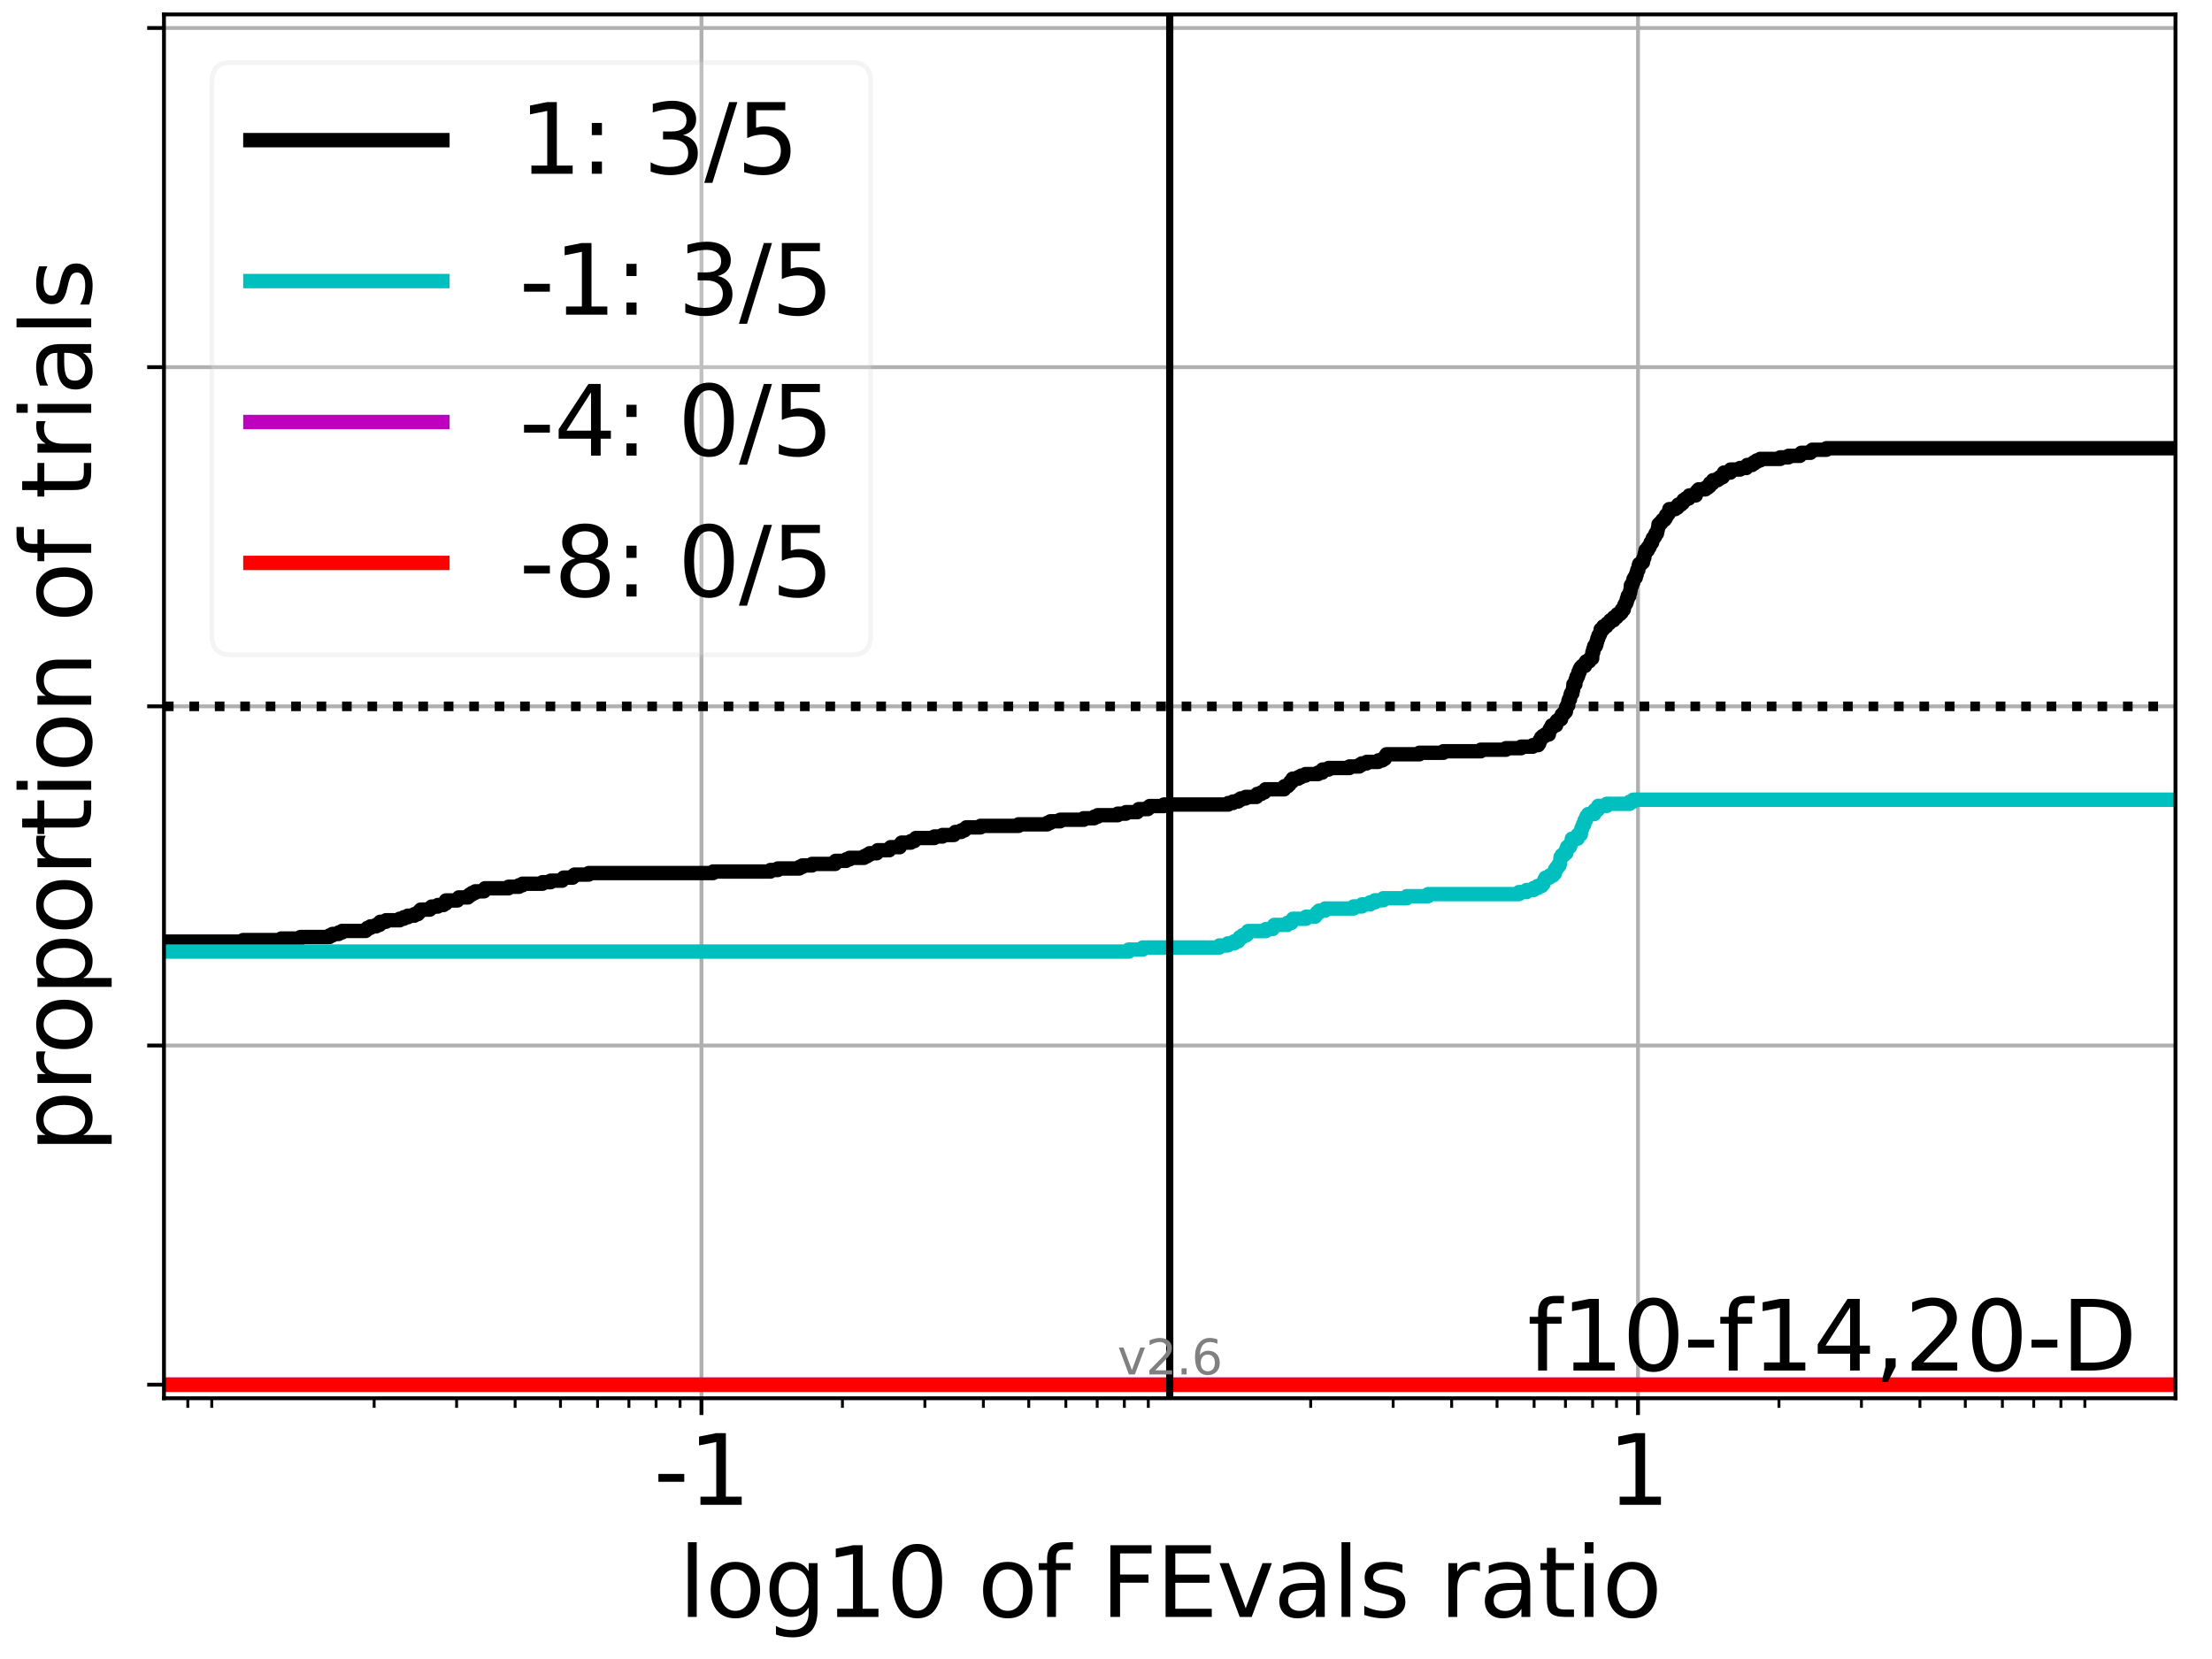 <?xml version="1.0" encoding="utf-8" standalone="no"?>
<!DOCTYPE svg PUBLIC "-//W3C//DTD SVG 1.1//EN"
  "http://www.w3.org/Graphics/SVG/1.1/DTD/svg11.dtd">
<svg height="345.6pt" version="1.1" viewBox="0 0 460.8 345.6" width="460.8pt" xmlns="http://www.w3.org/2000/svg" xmlns:xlink="http://www.w3.org/1999/xlink">
 <defs>
  <style type="text/css">*{stroke-linecap:butt;stroke-linejoin:round;}</style>
 </defs>
 <g id="figure_1">
  <g id="patch_1">
   <path d="M 0 345.6 
L 460.8 345.6 
L 460.8 0 
L 0 0 
z
" style="fill:#ffffff;"/>
  </g>
  <g id="axes_1">
   <g id="patch_2">
    <path d="M 34.16 291.28 
L 453.192 291.28 
L 453.192 3 
L 34.16 3 
z
" style="fill:#ffffff;"/>
   </g>
   <g id="matplotlib.axis_1">
    <g id="xtick_1">
     <g id="line2d_1">
      <path clip-path="url(#p1d2f85f15c)" d="M 146.126 291.28 
L 146.126 3 
" style="fill:none;stroke:#b0b0b0;stroke-linecap:square;stroke-width:0.8;"/>
     </g>
     <g id="line2d_2">
      <defs>
       <path d="M 0 0 
L 0 3.5 
" id="m993fd29556" style="stroke:#000000;stroke-width:0.8;"/>
      </defs>
      <g>
       <use style="stroke:#000000;stroke-width:0.8;" x="146.126" xlink:href="#m993fd29556" y="291.28"/>
      </g>
     </g>
     <g id="text_1">
      <!-- -1 -->
      <g transform="translate(136.156 313.477)scale(0.2 -0.2)">
       <defs>
        <path d="M 313 2009 
L 1997 2009 
L 1997 1497 
L 313 1497 
L 313 2009 
z
" id="DejaVuSans-2d" transform="scale(0.016)"/>
        <path d="M 794 531 
L 1825 531 
L 1825 4091 
L 703 3866 
L 703 4441 
L 1819 4666 
L 2450 4666 
L 2450 531 
L 3481 531 
L 3481 0 
L 794 0 
L 794 531 
z
" id="DejaVuSans-31" transform="scale(0.016)"/>
       </defs>
       <use xlink:href="#DejaVuSans-2d"/>
       <use x="36.084" xlink:href="#DejaVuSans-31"/>
      </g>
     </g>
    </g>
    <g id="xtick_2">
     <g id="line2d_3">
      <path clip-path="url(#p1d2f85f15c)" d="M 341.226 291.28 
L 341.226 3 
" style="fill:none;stroke:#b0b0b0;stroke-linecap:square;stroke-width:0.8;"/>
     </g>
     <g id="line2d_4">
      <g>
       <use style="stroke:#000000;stroke-width:0.8;" x="341.226" xlink:href="#m993fd29556" y="291.28"/>
      </g>
     </g>
     <g id="text_2">
      <!-- 1 -->
      <g transform="translate(334.863 313.477)scale(0.2 -0.2)">
       <use xlink:href="#DejaVuSans-31"/>
      </g>
     </g>
    </g>
    <g id="xtick_3">
     <g id="line2d_5">
      <defs>
       <path d="M 0 0 
L 0 2 
" id="mfa24ae7211" style="stroke:#000000;stroke-width:0.6;"/>
      </defs>
      <g>
       <use style="stroke:#000000;stroke-width:0.6;" x="39.123" xlink:href="#mfa24ae7211" y="291.28"/>
      </g>
     </g>
    </g>
    <g id="xtick_4">
     <g id="line2d_6">
      <g>
       <use style="stroke:#000000;stroke-width:0.6;" x="44.113" xlink:href="#mfa24ae7211" y="291.28"/>
      </g>
     </g>
    </g>
    <g id="xtick_5">
     <g id="line2d_7">
      <g>
       <use style="stroke:#000000;stroke-width:0.6;" x="77.942" xlink:href="#mfa24ae7211" y="291.28"/>
      </g>
     </g>
    </g>
    <g id="xtick_6">
     <g id="line2d_8">
      <g>
       <use style="stroke:#000000;stroke-width:0.6;" x="95.119" xlink:href="#mfa24ae7211" y="291.28"/>
      </g>
     </g>
    </g>
    <g id="xtick_7">
     <g id="line2d_9">
      <g>
       <use style="stroke:#000000;stroke-width:0.6;" x="107.307" xlink:href="#mfa24ae7211" y="291.28"/>
      </g>
     </g>
    </g>
    <g id="xtick_8">
     <g id="line2d_10">
      <g>
       <use style="stroke:#000000;stroke-width:0.6;" x="116.761" xlink:href="#mfa24ae7211" y="291.28"/>
      </g>
     </g>
    </g>
    <g id="xtick_9">
     <g id="line2d_11">
      <g>
       <use style="stroke:#000000;stroke-width:0.6;" x="124.485" xlink:href="#mfa24ae7211" y="291.28"/>
      </g>
     </g>
    </g>
    <g id="xtick_10">
     <g id="line2d_12">
      <g>
       <use style="stroke:#000000;stroke-width:0.6;" x="131.015" xlink:href="#mfa24ae7211" y="291.28"/>
      </g>
     </g>
    </g>
    <g id="xtick_11">
     <g id="line2d_13">
      <g>
       <use style="stroke:#000000;stroke-width:0.6;" x="136.673" xlink:href="#mfa24ae7211" y="291.28"/>
      </g>
     </g>
    </g>
    <g id="xtick_12">
     <g id="line2d_14">
      <g>
       <use style="stroke:#000000;stroke-width:0.6;" x="141.663" xlink:href="#mfa24ae7211" y="291.28"/>
      </g>
     </g>
    </g>
    <g id="xtick_13">
     <g id="line2d_15">
      <g>
       <use style="stroke:#000000;stroke-width:0.6;" x="175.492" xlink:href="#mfa24ae7211" y="291.28"/>
      </g>
     </g>
    </g>
    <g id="xtick_14">
     <g id="line2d_16">
      <g>
       <use style="stroke:#000000;stroke-width:0.6;" x="192.669" xlink:href="#mfa24ae7211" y="291.28"/>
      </g>
     </g>
    </g>
    <g id="xtick_15">
     <g id="line2d_17">
      <g>
       <use style="stroke:#000000;stroke-width:0.6;" x="204.857" xlink:href="#mfa24ae7211" y="291.28"/>
      </g>
     </g>
    </g>
    <g id="xtick_16">
     <g id="line2d_18">
      <g>
       <use style="stroke:#000000;stroke-width:0.6;" x="214.311" xlink:href="#mfa24ae7211" y="291.28"/>
      </g>
     </g>
    </g>
    <g id="xtick_17">
     <g id="line2d_19">
      <g>
       <use style="stroke:#000000;stroke-width:0.6;" x="222.035" xlink:href="#mfa24ae7211" y="291.28"/>
      </g>
     </g>
    </g>
    <g id="xtick_18">
     <g id="line2d_20">
      <g>
       <use style="stroke:#000000;stroke-width:0.6;" x="228.565" xlink:href="#mfa24ae7211" y="291.28"/>
      </g>
     </g>
    </g>
    <g id="xtick_19">
     <g id="line2d_21">
      <g>
       <use style="stroke:#000000;stroke-width:0.6;" x="234.222" xlink:href="#mfa24ae7211" y="291.28"/>
      </g>
     </g>
    </g>
    <g id="xtick_20">
     <g id="line2d_22">
      <g>
       <use style="stroke:#000000;stroke-width:0.6;" x="239.212" xlink:href="#mfa24ae7211" y="291.28"/>
      </g>
     </g>
    </g>
    <g id="xtick_21">
     <g id="line2d_23">
      <g>
       <use style="stroke:#000000;stroke-width:0.6;" x="273.041" xlink:href="#mfa24ae7211" y="291.28"/>
      </g>
     </g>
    </g>
    <g id="xtick_22">
     <g id="line2d_24">
      <g>
       <use style="stroke:#000000;stroke-width:0.6;" x="290.219" xlink:href="#mfa24ae7211" y="291.28"/>
      </g>
     </g>
    </g>
    <g id="xtick_23">
     <g id="line2d_25">
      <g>
       <use style="stroke:#000000;stroke-width:0.6;" x="302.407" xlink:href="#mfa24ae7211" y="291.28"/>
      </g>
     </g>
    </g>
    <g id="xtick_24">
     <g id="line2d_26">
      <g>
       <use style="stroke:#000000;stroke-width:0.6;" x="311.86" xlink:href="#mfa24ae7211" y="291.28"/>
      </g>
     </g>
    </g>
    <g id="xtick_25">
     <g id="line2d_27">
      <g>
       <use style="stroke:#000000;stroke-width:0.6;" x="319.585" xlink:href="#mfa24ae7211" y="291.28"/>
      </g>
     </g>
    </g>
    <g id="xtick_26">
     <g id="line2d_28">
      <g>
       <use style="stroke:#000000;stroke-width:0.6;" x="326.115" xlink:href="#mfa24ae7211" y="291.28"/>
      </g>
     </g>
    </g>
    <g id="xtick_27">
     <g id="line2d_29">
      <g>
       <use style="stroke:#000000;stroke-width:0.6;" x="331.772" xlink:href="#mfa24ae7211" y="291.28"/>
      </g>
     </g>
    </g>
    <g id="xtick_28">
     <g id="line2d_30">
      <g>
       <use style="stroke:#000000;stroke-width:0.6;" x="336.762" xlink:href="#mfa24ae7211" y="291.28"/>
      </g>
     </g>
    </g>
    <g id="xtick_29">
     <g id="line2d_31">
      <g>
       <use style="stroke:#000000;stroke-width:0.6;" x="370.591" xlink:href="#mfa24ae7211" y="291.28"/>
      </g>
     </g>
    </g>
    <g id="xtick_30">
     <g id="line2d_32">
      <g>
       <use style="stroke:#000000;stroke-width:0.6;" x="387.769" xlink:href="#mfa24ae7211" y="291.28"/>
      </g>
     </g>
    </g>
    <g id="xtick_31">
     <g id="line2d_33">
      <g>
       <use style="stroke:#000000;stroke-width:0.6;" x="399.957" xlink:href="#mfa24ae7211" y="291.28"/>
      </g>
     </g>
    </g>
    <g id="xtick_32">
     <g id="line2d_34">
      <g>
       <use style="stroke:#000000;stroke-width:0.6;" x="409.41" xlink:href="#mfa24ae7211" y="291.28"/>
      </g>
     </g>
    </g>
    <g id="xtick_33">
     <g id="line2d_35">
      <g>
       <use style="stroke:#000000;stroke-width:0.6;" x="417.134" xlink:href="#mfa24ae7211" y="291.28"/>
      </g>
     </g>
    </g>
    <g id="xtick_34">
     <g id="line2d_36">
      <g>
       <use style="stroke:#000000;stroke-width:0.6;" x="423.665" xlink:href="#mfa24ae7211" y="291.28"/>
      </g>
     </g>
    </g>
    <g id="xtick_35">
     <g id="line2d_37">
      <g>
       <use style="stroke:#000000;stroke-width:0.6;" x="429.322" xlink:href="#mfa24ae7211" y="291.28"/>
      </g>
     </g>
    </g>
    <g id="xtick_36">
     <g id="line2d_38">
      <g>
       <use style="stroke:#000000;stroke-width:0.6;" x="434.312" xlink:href="#mfa24ae7211" y="291.28"/>
      </g>
     </g>
    </g>
    <g id="text_3">
     <!-- log10 of FEvals ratio -->
     <g transform="translate(141.371 336.833)scale(0.2 -0.2)">
      <defs>
       <path d="M 603 4863 
L 1178 4863 
L 1178 0 
L 603 0 
L 603 4863 
z
" id="DejaVuSans-6c" transform="scale(0.016)"/>
       <path d="M 1959 3097 
Q 1497 3097 1228 2736 
Q 959 2375 959 1747 
Q 959 1119 1226 758 
Q 1494 397 1959 397 
Q 2419 397 2687 759 
Q 2956 1122 2956 1747 
Q 2956 2369 2687 2733 
Q 2419 3097 1959 3097 
z
M 1959 3584 
Q 2709 3584 3137 3096 
Q 3566 2609 3566 1747 
Q 3566 888 3137 398 
Q 2709 -91 1959 -91 
Q 1206 -91 779 398 
Q 353 888 353 1747 
Q 353 2609 779 3096 
Q 1206 3584 1959 3584 
z
" id="DejaVuSans-6f" transform="scale(0.016)"/>
       <path d="M 2906 1791 
Q 2906 2416 2648 2759 
Q 2391 3103 1925 3103 
Q 1463 3103 1205 2759 
Q 947 2416 947 1791 
Q 947 1169 1205 825 
Q 1463 481 1925 481 
Q 2391 481 2648 825 
Q 2906 1169 2906 1791 
z
M 3481 434 
Q 3481 -459 3084 -895 
Q 2688 -1331 1869 -1331 
Q 1566 -1331 1297 -1286 
Q 1028 -1241 775 -1147 
L 775 -588 
Q 1028 -725 1275 -790 
Q 1522 -856 1778 -856 
Q 2344 -856 2625 -561 
Q 2906 -266 2906 331 
L 2906 616 
Q 2728 306 2450 153 
Q 2172 0 1784 0 
Q 1141 0 747 490 
Q 353 981 353 1791 
Q 353 2603 747 3093 
Q 1141 3584 1784 3584 
Q 2172 3584 2450 3431 
Q 2728 3278 2906 2969 
L 2906 3500 
L 3481 3500 
L 3481 434 
z
" id="DejaVuSans-67" transform="scale(0.016)"/>
       <path d="M 2034 4250 
Q 1547 4250 1301 3770 
Q 1056 3291 1056 2328 
Q 1056 1369 1301 889 
Q 1547 409 2034 409 
Q 2525 409 2770 889 
Q 3016 1369 3016 2328 
Q 3016 3291 2770 3770 
Q 2525 4250 2034 4250 
z
M 2034 4750 
Q 2819 4750 3233 4129 
Q 3647 3509 3647 2328 
Q 3647 1150 3233 529 
Q 2819 -91 2034 -91 
Q 1250 -91 836 529 
Q 422 1150 422 2328 
Q 422 3509 836 4129 
Q 1250 4750 2034 4750 
z
" id="DejaVuSans-30" transform="scale(0.016)"/>
       <path id="DejaVuSans-20" transform="scale(0.016)"/>
       <path d="M 2375 4863 
L 2375 4384 
L 1825 4384 
Q 1516 4384 1395 4259 
Q 1275 4134 1275 3809 
L 1275 3500 
L 2222 3500 
L 2222 3053 
L 1275 3053 
L 1275 0 
L 697 0 
L 697 3053 
L 147 3053 
L 147 3500 
L 697 3500 
L 697 3744 
Q 697 4328 969 4595 
Q 1241 4863 1831 4863 
L 2375 4863 
z
" id="DejaVuSans-66" transform="scale(0.016)"/>
       <path d="M 628 4666 
L 3309 4666 
L 3309 4134 
L 1259 4134 
L 1259 2759 
L 3109 2759 
L 3109 2228 
L 1259 2228 
L 1259 0 
L 628 0 
L 628 4666 
z
" id="DejaVuSans-46" transform="scale(0.016)"/>
       <path d="M 628 4666 
L 3578 4666 
L 3578 4134 
L 1259 4134 
L 1259 2753 
L 3481 2753 
L 3481 2222 
L 1259 2222 
L 1259 531 
L 3634 531 
L 3634 0 
L 628 0 
L 628 4666 
z
" id="DejaVuSans-45" transform="scale(0.016)"/>
       <path d="M 191 3500 
L 800 3500 
L 1894 563 
L 2988 3500 
L 3597 3500 
L 2284 0 
L 1503 0 
L 191 3500 
z
" id="DejaVuSans-76" transform="scale(0.016)"/>
       <path d="M 2194 1759 
Q 1497 1759 1228 1600 
Q 959 1441 959 1056 
Q 959 750 1161 570 
Q 1363 391 1709 391 
Q 2188 391 2477 730 
Q 2766 1069 2766 1631 
L 2766 1759 
L 2194 1759 
z
M 3341 1997 
L 3341 0 
L 2766 0 
L 2766 531 
Q 2569 213 2275 61 
Q 1981 -91 1556 -91 
Q 1019 -91 701 211 
Q 384 513 384 1019 
Q 384 1609 779 1909 
Q 1175 2209 1959 2209 
L 2766 2209 
L 2766 2266 
Q 2766 2663 2505 2880 
Q 2244 3097 1772 3097 
Q 1472 3097 1187 3025 
Q 903 2953 641 2809 
L 641 3341 
Q 956 3463 1253 3523 
Q 1550 3584 1831 3584 
Q 2591 3584 2966 3190 
Q 3341 2797 3341 1997 
z
" id="DejaVuSans-61" transform="scale(0.016)"/>
       <path d="M 2834 3397 
L 2834 2853 
Q 2591 2978 2328 3040 
Q 2066 3103 1784 3103 
Q 1356 3103 1142 2972 
Q 928 2841 928 2578 
Q 928 2378 1081 2264 
Q 1234 2150 1697 2047 
L 1894 2003 
Q 2506 1872 2764 1633 
Q 3022 1394 3022 966 
Q 3022 478 2636 193 
Q 2250 -91 1575 -91 
Q 1294 -91 989 -36 
Q 684 19 347 128 
L 347 722 
Q 666 556 975 473 
Q 1284 391 1588 391 
Q 1994 391 2212 530 
Q 2431 669 2431 922 
Q 2431 1156 2273 1281 
Q 2116 1406 1581 1522 
L 1381 1569 
Q 847 1681 609 1914 
Q 372 2147 372 2553 
Q 372 3047 722 3315 
Q 1072 3584 1716 3584 
Q 2034 3584 2315 3537 
Q 2597 3491 2834 3397 
z
" id="DejaVuSans-73" transform="scale(0.016)"/>
       <path d="M 2631 2963 
Q 2534 3019 2420 3045 
Q 2306 3072 2169 3072 
Q 1681 3072 1420 2755 
Q 1159 2438 1159 1844 
L 1159 0 
L 581 0 
L 581 3500 
L 1159 3500 
L 1159 2956 
Q 1341 3275 1631 3429 
Q 1922 3584 2338 3584 
Q 2397 3584 2469 3576 
Q 2541 3569 2628 3553 
L 2631 2963 
z
" id="DejaVuSans-72" transform="scale(0.016)"/>
       <path d="M 1172 4494 
L 1172 3500 
L 2356 3500 
L 2356 3053 
L 1172 3053 
L 1172 1153 
Q 1172 725 1289 603 
Q 1406 481 1766 481 
L 2356 481 
L 2356 0 
L 1766 0 
Q 1100 0 847 248 
Q 594 497 594 1153 
L 594 3053 
L 172 3053 
L 172 3500 
L 594 3500 
L 594 4494 
L 1172 4494 
z
" id="DejaVuSans-74" transform="scale(0.016)"/>
       <path d="M 603 3500 
L 1178 3500 
L 1178 0 
L 603 0 
L 603 3500 
z
M 603 4863 
L 1178 4863 
L 1178 4134 
L 603 4134 
L 603 4863 
z
" id="DejaVuSans-69" transform="scale(0.016)"/>
      </defs>
      <use xlink:href="#DejaVuSans-6c"/>
      <use x="27.783" xlink:href="#DejaVuSans-6f"/>
      <use x="88.965" xlink:href="#DejaVuSans-67"/>
      <use x="152.441" xlink:href="#DejaVuSans-31"/>
      <use x="216.064" xlink:href="#DejaVuSans-30"/>
      <use x="279.688" xlink:href="#DejaVuSans-20"/>
      <use x="311.475" xlink:href="#DejaVuSans-6f"/>
      <use x="372.656" xlink:href="#DejaVuSans-66"/>
      <use x="407.861" xlink:href="#DejaVuSans-20"/>
      <use x="439.648" xlink:href="#DejaVuSans-46"/>
      <use x="497.168" xlink:href="#DejaVuSans-45"/>
      <use x="560.352" xlink:href="#DejaVuSans-76"/>
      <use x="619.531" xlink:href="#DejaVuSans-61"/>
      <use x="680.811" xlink:href="#DejaVuSans-6c"/>
      <use x="708.594" xlink:href="#DejaVuSans-73"/>
      <use x="760.693" xlink:href="#DejaVuSans-20"/>
      <use x="792.48" xlink:href="#DejaVuSans-72"/>
      <use x="833.594" xlink:href="#DejaVuSans-61"/>
      <use x="894.873" xlink:href="#DejaVuSans-74"/>
      <use x="934.082" xlink:href="#DejaVuSans-69"/>
      <use x="961.865" xlink:href="#DejaVuSans-6f"/>
     </g>
    </g>
   </g>
   <g id="matplotlib.axis_2">
    <g id="ytick_1">
     <g id="line2d_39">
      <path clip-path="url(#p1d2f85f15c)" d="M 34.16 288.454 
L 453.192 288.454 
" style="fill:none;stroke:#b0b0b0;stroke-linecap:square;stroke-width:0.8;"/>
     </g>
     <g id="line2d_40">
      <defs>
       <path d="M 0 0 
L -3.5 0 
" id="mdfaccacb95" style="stroke:#000000;stroke-width:0.8;"/>
      </defs>
      <g>
       <use style="stroke:#000000;stroke-width:0.8;" x="34.16" xlink:href="#mdfaccacb95" y="288.454"/>
      </g>
     </g>
    </g>
    <g id="ytick_2">
     <g id="line2d_41">
      <path clip-path="url(#p1d2f85f15c)" d="M 34.16 217.797 
L 453.192 217.797 
" style="fill:none;stroke:#b0b0b0;stroke-linecap:square;stroke-width:0.8;"/>
     </g>
     <g id="line2d_42">
      <g>
       <use style="stroke:#000000;stroke-width:0.8;" x="34.16" xlink:href="#mdfaccacb95" y="217.797"/>
      </g>
     </g>
    </g>
    <g id="ytick_3">
     <g id="line2d_43">
      <path clip-path="url(#p1d2f85f15c)" d="M 34.16 147.14 
L 453.192 147.14 
" style="fill:none;stroke:#b0b0b0;stroke-linecap:square;stroke-width:0.8;"/>
     </g>
     <g id="line2d_44">
      <g>
       <use style="stroke:#000000;stroke-width:0.8;" x="34.16" xlink:href="#mdfaccacb95" y="147.14"/>
      </g>
     </g>
    </g>
    <g id="ytick_4">
     <g id="line2d_45">
      <path clip-path="url(#p1d2f85f15c)" d="M 34.16 76.483 
L 453.192 76.483 
" style="fill:none;stroke:#b0b0b0;stroke-linecap:square;stroke-width:0.8;"/>
     </g>
     <g id="line2d_46">
      <g>
       <use style="stroke:#000000;stroke-width:0.8;" x="34.16" xlink:href="#mdfaccacb95" y="76.483"/>
      </g>
     </g>
    </g>
    <g id="ytick_5">
     <g id="line2d_47">
      <path clip-path="url(#p1d2f85f15c)" d="M 34.16 5.826 
L 453.192 5.826 
" style="fill:none;stroke:#b0b0b0;stroke-linecap:square;stroke-width:0.8;"/>
     </g>
     <g id="line2d_48">
      <g>
       <use style="stroke:#000000;stroke-width:0.8;" x="34.16" xlink:href="#mdfaccacb95" y="5.826"/>
      </g>
     </g>
    </g>
    <g id="text_4">
     <!-- proportion of trials -->
     <g transform="translate(19.001 240.146)rotate(-90)scale(0.2 -0.2)">
      <defs>
       <path d="M 1159 525 
L 1159 -1331 
L 581 -1331 
L 581 3500 
L 1159 3500 
L 1159 2969 
Q 1341 3281 1617 3432 
Q 1894 3584 2278 3584 
Q 2916 3584 3314 3078 
Q 3713 2572 3713 1747 
Q 3713 922 3314 415 
Q 2916 -91 2278 -91 
Q 1894 -91 1617 61 
Q 1341 213 1159 525 
z
M 3116 1747 
Q 3116 2381 2855 2742 
Q 2594 3103 2138 3103 
Q 1681 3103 1420 2742 
Q 1159 2381 1159 1747 
Q 1159 1113 1420 752 
Q 1681 391 2138 391 
Q 2594 391 2855 752 
Q 3116 1113 3116 1747 
z
" id="DejaVuSans-70" transform="scale(0.016)"/>
       <path d="M 3513 2113 
L 3513 0 
L 2938 0 
L 2938 2094 
Q 2938 2591 2744 2837 
Q 2550 3084 2163 3084 
Q 1697 3084 1428 2787 
Q 1159 2491 1159 1978 
L 1159 0 
L 581 0 
L 581 3500 
L 1159 3500 
L 1159 2956 
Q 1366 3272 1645 3428 
Q 1925 3584 2291 3584 
Q 2894 3584 3203 3211 
Q 3513 2838 3513 2113 
z
" id="DejaVuSans-6e" transform="scale(0.016)"/>
      </defs>
      <use xlink:href="#DejaVuSans-70"/>
      <use x="63.477" xlink:href="#DejaVuSans-72"/>
      <use x="102.34" xlink:href="#DejaVuSans-6f"/>
      <use x="163.521" xlink:href="#DejaVuSans-70"/>
      <use x="226.998" xlink:href="#DejaVuSans-6f"/>
      <use x="288.18" xlink:href="#DejaVuSans-72"/>
      <use x="329.293" xlink:href="#DejaVuSans-74"/>
      <use x="368.502" xlink:href="#DejaVuSans-69"/>
      <use x="396.285" xlink:href="#DejaVuSans-6f"/>
      <use x="457.467" xlink:href="#DejaVuSans-6e"/>
      <use x="520.846" xlink:href="#DejaVuSans-20"/>
      <use x="552.633" xlink:href="#DejaVuSans-6f"/>
      <use x="613.814" xlink:href="#DejaVuSans-66"/>
      <use x="649.02" xlink:href="#DejaVuSans-20"/>
      <use x="680.807" xlink:href="#DejaVuSans-74"/>
      <use x="720.016" xlink:href="#DejaVuSans-72"/>
      <use x="761.129" xlink:href="#DejaVuSans-69"/>
      <use x="788.912" xlink:href="#DejaVuSans-61"/>
      <use x="850.191" xlink:href="#DejaVuSans-6c"/>
      <use x="877.975" xlink:href="#DejaVuSans-73"/>
     </g>
    </g>
   </g>
   <g id="line2d_49">
    <path clip-path="url(#p1d2f85f15c)" d="M 34.16 196.148 
L 50.652 196.148 
L 50.652 195.831 
L 58.596 195.831 
L 58.596 195.513 
L 62.605 195.513 
L 62.605 195.196 
L 68.609 195.196 
L 68.609 194.879 
L 69.246 194.879 
L 69.246 194.562 
L 70.549 194.562 
L 70.549 194.245 
L 71.265 194.245 
L 71.265 193.927 
L 76.173 193.927 
L 76.173 193.61 
L 76.554 193.61 
L 76.554 193.293 
L 77.19 193.293 
L 77.19 192.976 
L 78.359 192.976 
L 78.359 192.659 
L 79.094 192.659 
L 79.094 192.341 
L 79.209 192.341 
L 79.209 192.024 
L 80.41 192.024 
L 80.41 191.707 
L 83.254 191.707 
L 83.254 191.39 
L 84.117 191.39 
L 84.117 191.073 
L 84.953 191.073 
L 84.953 190.755 
L 86.303 190.755 
L 86.303 190.438 
L 87.038 190.438 
L 87.038 190.121 
L 87.342 190.121 
L 87.342 189.804 
L 87.641 189.804 
L 87.641 189.487 
L 89.533 189.487 
L 89.533 189.169 
L 89.923 189.169 
L 89.923 188.852 
L 91.198 188.852 
L 91.198 188.535 
L 92.363 188.535 
L 92.363 188.218 
L 92.885 188.218 
L 92.897 187.583 
L 95.287 187.583 
L 95.287 187.266 
L 95.585 187.266 
L 95.585 186.949 
L 97.477 186.949 
L 97.477 186.632 
L 97.867 186.632 
L 97.867 186.315 
L 98.367 186.315 
L 98.367 185.997 
L 99.004 185.997 
L 99.004 185.68 
L 100.829 185.68 
L 100.829 185.363 
L 101.023 185.363 
L 101.023 185.046 
L 105.931 185.046 
L 105.931 184.728 
L 108.117 184.728 
L 108.117 184.411 
L 108.852 184.411 
L 108.852 184.094 
L 113.012 184.094 
L 113.012 183.777 
L 114.711 183.777 
L 114.711 183.46 
L 117.1 183.46 
L 117.1 183.142 
L 117.399 183.142 
L 117.399 182.825 
L 119.291 182.825 
L 119.291 182.508 
L 119.681 182.508 
L 119.681 182.191 
L 122.642 182.191 
L 122.642 181.874 
L 148.546 181.874 
L 148.546 181.556 
L 160.499 181.556 
L 160.499 181.239 
L 162.027 181.239 
L 162.027 180.922 
L 166.504 180.922 
L 166.504 180.605 
L 167.14 180.605 
L 167.14 180.288 
L 169.159 180.288 
L 169.159 179.97 
L 173.98 179.97 
L 174.067 179.336 
L 176.254 179.336 
L 176.254 179.019 
L 176.988 179.019 
L 176.988 178.702 
L 179.984 178.702 
L 179.984 178.384 
L 180.621 178.384 
L 180.621 178.067 
L 181.148 178.067 
L 181.148 177.75 
L 182.64 177.75 
L 182.64 177.433 
L 182.847 177.433 
L 182.847 177.116 
L 185.237 177.116 
L 185.237 176.798 
L 185.535 176.798 
L 185.535 176.481 
L 187.427 176.481 
L 187.427 176.164 
L 187.548 176.164 
L 187.548 175.847 
L 187.817 175.847 
L 187.817 175.53 
L 189.734 175.53 
L 189.734 175.212 
L 190.469 175.212 
L 190.469 174.895 
L 190.779 174.895 
L 190.779 174.578 
L 194.629 174.578 
L 194.629 174.261 
L 196.328 174.261 
L 196.328 173.944 
L 198.717 173.944 
L 198.717 173.626 
L 199.016 173.626 
L 199.016 173.309 
L 200.228 173.309 
L 200.228 172.992 
L 200.908 172.992 
L 200.908 172.675 
L 201.298 172.675 
L 201.298 172.358 
L 204.26 172.358 
L 204.26 172.04 
L 212.181 172.04 
L 212.181 171.723 
L 218.185 171.723 
L 218.185 171.406 
L 218.822 171.406 
L 218.822 171.089 
L 220.841 171.089 
L 220.841 170.772 
L 225.749 170.772 
L 225.749 170.454 
L 227.935 170.454 
L 227.935 170.137 
L 228.67 170.137 
L 228.67 169.82 
L 232.83 169.82 
L 232.83 169.503 
L 234.529 169.503 
L 234.529 169.186 
L 236.918 169.186 
L 236.918 168.868 
L 237.217 168.868 
L 237.217 168.551 
L 239.109 168.551 
L 239.109 168.234 
L 239.499 168.234 
L 239.499 167.917 
L 242.461 167.917 
L 242.461 167.6 
L 255.872 167.6 
L 255.872 167.282 
L 256.864 167.282 
L 256.864 166.965 
L 257.938 166.965 
L 257.938 166.648 
L 258.447 166.648 
L 258.447 166.331 
L 259.484 166.331 
L 259.484 166.014 
L 261.756 166.014 
L 261.756 165.696 
L 261.907 165.696 
L 261.907 165.379 
L 262.774 165.379 
L 262.774 165.062 
L 263.401 165.062 
L 263.401 164.745 
L 263.617 164.745 
L 263.617 164.428 
L 267.507 164.428 
L 267.552 163.793 
L 268.262 163.793 
L 268.262 163.476 
L 268.588 163.476 
L 268.588 163.159 
L 268.806 163.159 
L 268.806 162.842 
L 269.177 162.842 
L 269.281 162.207 
L 270.462 162.207 
L 270.462 161.89 
L 271.072 161.89 
L 271.072 161.573 
L 271.969 161.573 
L 271.969 161.256 
L 274.589 161.256 
L 274.589 160.938 
L 275.466 160.938 
L 275.526 160.304 
L 276.774 160.304 
L 276.774 159.987 
L 281.094 159.987 
L 281.094 159.669 
L 283.161 159.669 
L 283.161 159.352 
L 283.67 159.352 
L 283.67 159.035 
L 284.707 159.035 
L 284.707 158.718 
L 287.13 158.718 
L 287.13 158.401 
L 287.996 158.401 
L 287.996 158.083 
L 288.484 158.083 
L 288.484 157.766 
L 288.624 157.766 
L 288.624 157.449 
L 288.84 157.449 
L 288.84 157.132 
L 295.683 157.132 
L 295.683 156.815 
L 300.688 156.815 
L 300.688 156.497 
L 308.48 156.497 
L 308.48 156.18 
L 313.707 156.18 
L 313.707 155.863 
L 316.867 155.863 
L 316.867 155.546 
L 319.303 155.546 
L 319.303 155.229 
L 320.433 155.229 
L 320.433 154.911 
L 320.65 154.911 
L 320.691 154.277 
L 320.906 154.277 
L 320.906 153.96 
L 321.037 153.96 
L 321.037 153.643 
L 321.37 153.643 
L 321.37 153.325 
L 321.879 153.325 
L 321.879 153.008 
L 322.658 153.008 
L 322.758 152.057 
L 322.916 152.057 
L 322.916 151.739 
L 323.226 151.739 
L 323.267 151.105 
L 324.162 151.105 
L 324.263 150.471 
L 324.304 150.471 
L 324.304 150.153 
L 324.725 150.153 
L 324.725 149.836 
L 325.196 149.836 
L 325.234 149.202 
L 325.339 149.202 
L 325.339 148.885 
L 325.653 148.885 
L 325.653 148.567 
L 325.929 148.567 
L 325.929 148.25 
L 326.206 148.25 
L 326.271 147.299 
L 326.437 147.299 
L 326.437 146.981 
L 326.686 146.981 
L 326.738 146.03 
L 326.833 146.03 
L 326.833 145.713 
L 327.049 145.713 
L 327.157 144.761 
L 327.263 144.761 
L 327.263 144.444 
L 327.553 144.444 
L 327.593 143.809 
L 327.691 143.809 
L 327.775 142.541 
L 328.18 142.541 
L 328.229 141.589 
L 328.396 141.589 
L 328.437 140.955 
L 328.694 140.955 
L 328.694 140.637 
L 328.809 140.637 
L 328.82 140.003 
L 329.059 140.003 
L 329.093 139.369 
L 329.266 139.369 
L 329.266 139.051 
L 329.56 139.051 
L 329.56 138.734 
L 330.188 138.734 
L 330.198 138.1 
L 330.404 138.1 
L 330.404 137.783 
L 331.065 137.783 
L 331.065 137.465 
L 331.232 137.465 
L 331.232 137.148 
L 331.68 137.148 
L 331.724 135.879 
L 331.9 135.879 
L 331.908 135.245 
L 332.048 135.245 
L 332.098 134.611 
L 332.435 134.611 
L 332.435 134.293 
L 332.555 134.293 
L 332.583 133.659 
L 332.725 133.659 
L 332.76 133.024 
L 332.941 133.024 
L 332.978 132.39 
L 333.182 132.39 
L 333.182 132.073 
L 333.349 132.073 
L 333.454 131.121 
L 333.95 131.121 
L 334.001 130.487 
L 334.634 130.487 
L 334.634 130.17 
L 334.825 130.17 
L 334.825 129.852 
L 335.245 129.852 
L 335.245 129.535 
L 335.461 129.535 
L 335.461 129.218 
L 336.142 129.218 
L 336.187 128.584 
L 336.792 128.584 
L 336.792 128.266 
L 336.922 128.266 
L 336.922 127.949 
L 337.48 127.949 
L 337.48 127.632 
L 337.799 127.632 
L 337.844 126.998 
L 338.258 126.998 
L 338.334 126.363 
L 338.379 126.363 
L 338.379 126.046 
L 338.554 126.046 
L 338.554 125.729 
L 338.761 125.729 
L 338.761 125.412 
L 338.88 125.412 
L 338.897 124.777 
L 339.089 124.777 
L 339.098 124.143 
L 339.415 124.143 
L 339.469 123.508 
L 339.573 123.508 
L 339.633 122.874 
L 339.699 122.874 
L 339.746 121.922 
L 340.003 121.922 
L 340.108 121.288 
L 340.244 121.288 
L 340.285 120.654 
L 340.456 120.654 
L 340.456 120.336 
L 340.754 120.336 
L 340.782 119.702 
L 340.946 119.702 
L 341 119.068 
L 341.082 119.068 
L 341.082 118.75 
L 341.289 118.75 
L 341.371 117.799 
L 341.475 117.799 
L 341.475 117.482 
L 341.899 117.482 
L 341.899 117.164 
L 342.252 117.164 
L 342.261 116.53 
L 342.388 116.53 
L 342.388 116.213 
L 342.542 116.213 
L 342.587 115.578 
L 342.656 115.578 
L 342.656 115.261 
L 342.781 115.261 
L 342.796 114.627 
L 343.266 114.627 
L 343.298 113.992 
L 343.623 113.992 
L 343.623 113.675 
L 343.756 113.675 
L 343.841 113.041 
L 344.163 113.041 
L 344.212 112.406 
L 344.317 112.406 
L 344.317 112.089 
L 344.574 112.089 
L 344.574 111.772 
L 344.79 111.772 
L 344.881 111.138 
L 345.17 111.138 
L 345.247 110.503 
L 345.309 110.503 
L 345.416 109.869 
L 345.469 109.869 
L 345.497 109.234 
L 345.818 109.234 
L 345.818 108.917 
L 346.108 108.917 
L 346.108 108.6 
L 346.353 108.6 
L 346.353 108.283 
L 346.783 108.283 
L 346.783 107.965 
L 347.005 107.965 
L 347.066 107.331 
L 347.361 107.331 
L 347.361 107.014 
L 347.601 107.014 
L 347.601 106.697 
L 347.72 106.697 
L 347.751 106.062 
L 348.968 106.062 
L 348.968 105.745 
L 349.469 105.745 
L 349.469 105.428 
L 349.624 105.428 
L 349.624 105.111 
L 350.212 105.111 
L 350.212 104.793 
L 350.562 104.793 
L 350.562 104.476 
L 350.712 104.476 
L 350.712 104.159 
L 351.168 104.159 
L 351.168 103.842 
L 351.809 103.842 
L 351.916 103.207 
L 353.263 103.207 
L 353.304 102.573 
L 353.557 102.573 
L 353.557 102.256 
L 353.856 102.256 
L 353.856 101.939 
L 355.27 101.939 
L 355.27 101.621 
L 355.748 101.621 
L 355.748 101.304 
L 356.138 101.304 
L 356.216 100.67 
L 356.775 100.67 
L 356.853 100.035 
L 357.808 100.035 
L 357.808 99.718 
L 358.265 99.718 
L 358.265 99.401 
L 358.872 99.401 
L 358.872 99.084 
L 359.1 99.084 
L 359.115 98.449 
L 360.462 98.449 
L 360.503 97.815 
L 362.47 97.815 
L 362.47 97.498 
L 363.779 97.498 
L 363.779 97.181 
L 363.974 97.181 
L 363.974 96.863 
L 365.008 96.863 
L 365.008 96.546 
L 365.465 96.546 
L 365.465 96.229 
L 365.966 96.229 
L 365.966 95.912 
L 366.701 95.912 
L 366.701 95.595 
L 370.86 95.595 
L 370.86 95.277 
L 372.559 95.277 
L 372.559 94.96 
L 374.949 94.96 
L 374.949 94.643 
L 375.248 94.643 
L 375.248 94.326 
L 377.14 94.326 
L 377.14 94.009 
L 377.529 94.009 
L 377.529 93.691 
L 380.491 93.691 
L 380.491 93.374 
L 453.192 93.374 
L 453.192 93.374 
" style="fill:none;stroke:#000000;stroke-linecap:square;stroke-width:3;"/>
   </g>
   <g id="line2d_50">
    <path clip-path="url(#p1d2f85f15c)" style="fill:none;stroke:#000000;stroke-linecap:square;stroke-width:3;"/>
   </g>
   <g id="line2d_51">
    <path clip-path="url(#p1d2f85f15c)" d="M 34.16 198.235 
L 235.131 198.235 
L 235.131 197.808 
L 238.055 197.808 
L 238.055 197.38 
L 254.034 197.38 
L 254.034 196.953 
L 255.774 196.953 
L 255.774 196.525 
L 257.108 196.525 
L 257.108 196.097 
L 257.958 196.097 
L 257.958 195.67 
L 258.251 195.67 
L 258.251 195.242 
L 258.848 195.242 
L 258.848 194.815 
L 259.698 194.815 
L 259.698 194.387 
L 259.991 194.387 
L 259.991 193.96 
L 263.716 193.96 
L 263.716 193.532 
L 265.117 193.532 
L 265.117 193.104 
L 265.456 193.104 
L 265.456 192.677 
L 268.191 192.677 
L 268.191 192.249 
L 269.041 192.249 
L 269.041 191.822 
L 269.334 191.822 
L 269.334 191.394 
L 272.061 191.394 
L 272.061 190.966 
L 273.974 190.966 
L 273.974 190.539 
L 274.323 190.539 
L 274.323 190.111 
L 274.798 190.111 
L 274.798 189.684 
L 276.063 189.684 
L 276.063 189.256 
L 281.976 189.256 
L 281.976 188.829 
L 283.716 188.829 
L 283.716 188.401 
L 285.406 188.401 
L 285.406 187.973 
L 286.423 187.973 
L 286.423 187.546 
L 288.163 187.546 
L 288.163 187.118 
L 293.058 187.118 
L 293.058 186.691 
L 297.505 186.691 
L 297.505 186.263 
L 316.441 186.263 
L 316.441 185.836 
L 318.012 185.836 
L 318.012 185.408 
L 319.488 185.408 
L 319.488 184.98 
L 320.334 184.98 
L 320.334 184.553 
L 321.194 184.553 
L 321.194 184.125 
L 321.547 184.125 
L 321.547 183.698 
L 321.707 183.698 
L 321.707 183.27 
L 321.938 183.27 
L 321.938 182.843 
L 322.765 182.843 
L 322.765 182.415 
L 323.509 182.415 
L 323.509 181.987 
L 323.899 181.987 
L 323.934 181.132 
L 324.241 181.132 
L 324.241 180.705 
L 324.547 180.705 
L 324.547 180.277 
L 324.868 180.277 
L 324.868 179.85 
L 324.984 179.85 
L 325.087 178.567 
L 325.355 178.567 
L 325.355 178.139 
L 325.831 178.139 
L 325.831 177.712 
L 326.301 177.712 
L 326.301 176.857 
L 326.461 176.857 
L 326.461 176.429 
L 327.044 176.429 
L 327.044 176.001 
L 327.204 176.001 
L 327.204 175.574 
L 327.359 175.574 
L 327.445 174.719 
L 328.652 174.719 
L 328.687 173.863 
L 329.3 173.863 
L 329.396 173.008 
L 329.43 173.008 
L 329.43 172.581 
L 329.621 172.581 
L 329.621 172.153 
L 329.769 172.153 
L 329.769 171.726 
L 330.044 171.726 
L 330.109 170.87 
L 330.365 170.87 
L 330.365 170.443 
L 330.513 170.443 
L 330.513 170.015 
L 330.852 170.015 
L 330.852 169.588 
L 332.112 169.588 
L 332.198 168.733 
L 332.856 168.733 
L 332.942 167.877 
L 334.724 167.877 
L 334.724 167.45 
L 339.477 167.45 
L 339.477 167.022 
L 340.221 167.022 
L 340.221 166.595 
L 453.192 166.595 
L 453.192 166.595 
" style="fill:none;stroke:#00bfbf;stroke-linecap:square;stroke-width:3;"/>
   </g>
   <g id="line2d_52">
    <path clip-path="url(#p1d2f85f15c)" style="fill:none;stroke:#00bfbf;stroke-linecap:square;stroke-width:3;"/>
   </g>
   <g id="line2d_53">
    <path clip-path="url(#p1d2f85f15c)" d="M 37.142 288.454 
L 34.16 288.454 
L 453.192 288.454 
L 461.8 288.454 
" style="fill:none;stroke:#bf00bf;stroke-linecap:square;stroke-width:3;"/>
   </g>
   <g id="line2d_54">
    <path clip-path="url(#p1d2f85f15c)" d="M 37.142 288.454 
L 34.16 288.454 
L 453.192 288.454 
L 461.8 288.454 
" style="fill:none;stroke:#ff0000;stroke-linecap:square;stroke-width:3;"/>
   </g>
   <g id="line2d_55">
    <path clip-path="url(#p1d2f85f15c)" d="M 243.676 291.28 
L 243.676 3 
" style="fill:none;stroke:#000000;stroke-linecap:square;stroke-width:1.5;"/>
   </g>
   <g id="line2d_56">
    <path clip-path="url(#p1d2f85f15c)" d="M 34.16 147.14 
L 453.192 147.14 
" style="fill:none;stroke:#000000;stroke-dasharray:2,3.3;stroke-dashoffset:0;stroke-width:2;"/>
   </g>
   <g id="patch_3">
    <path d="M 34.16 291.28 
L 34.16 3 
" style="fill:none;stroke:#000000;stroke-linecap:square;stroke-linejoin:miter;stroke-width:0.8;"/>
   </g>
   <g id="patch_4">
    <path d="M 453.192 291.28 
L 453.192 3 
" style="fill:none;stroke:#000000;stroke-linecap:square;stroke-linejoin:miter;stroke-width:0.8;"/>
   </g>
   <g id="patch_5">
    <path d="M 34.16 291.28 
L 453.192 291.28 
" style="fill:none;stroke:#000000;stroke-linecap:square;stroke-linejoin:miter;stroke-width:0.8;"/>
   </g>
   <g id="patch_6">
    <path d="M 34.16 3 
L 453.192 3 
" style="fill:none;stroke:#000000;stroke-linecap:square;stroke-linejoin:miter;stroke-width:0.8;"/>
   </g>
   <g id="text_5">
    <!-- f10-f14,20-D -->
    <g transform="translate(318.193 285.514)scale(0.2 -0.2)">
     <defs>
      <path d="M 2419 4116 
L 825 1625 
L 2419 1625 
L 2419 4116 
z
M 2253 4666 
L 3047 4666 
L 3047 1625 
L 3713 1625 
L 3713 1100 
L 3047 1100 
L 3047 0 
L 2419 0 
L 2419 1100 
L 313 1100 
L 313 1709 
L 2253 4666 
z
" id="DejaVuSans-34" transform="scale(0.016)"/>
      <path d="M 750 794 
L 1409 794 
L 1409 256 
L 897 -744 
L 494 -744 
L 750 256 
L 750 794 
z
" id="DejaVuSans-2c" transform="scale(0.016)"/>
      <path d="M 1228 531 
L 3431 531 
L 3431 0 
L 469 0 
L 469 531 
Q 828 903 1448 1529 
Q 2069 2156 2228 2338 
Q 2531 2678 2651 2914 
Q 2772 3150 2772 3378 
Q 2772 3750 2511 3984 
Q 2250 4219 1831 4219 
Q 1534 4219 1204 4116 
Q 875 4013 500 3803 
L 500 4441 
Q 881 4594 1212 4672 
Q 1544 4750 1819 4750 
Q 2544 4750 2975 4387 
Q 3406 4025 3406 3419 
Q 3406 3131 3298 2873 
Q 3191 2616 2906 2266 
Q 2828 2175 2409 1742 
Q 1991 1309 1228 531 
z
" id="DejaVuSans-32" transform="scale(0.016)"/>
      <path d="M 1259 4147 
L 1259 519 
L 2022 519 
Q 2988 519 3436 956 
Q 3884 1394 3884 2338 
Q 3884 3275 3436 3711 
Q 2988 4147 2022 4147 
L 1259 4147 
z
M 628 4666 
L 1925 4666 
Q 3281 4666 3915 4102 
Q 4550 3538 4550 2338 
Q 4550 1131 3912 565 
Q 3275 0 1925 0 
L 628 0 
L 628 4666 
z
" id="DejaVuSans-44" transform="scale(0.016)"/>
     </defs>
     <use xlink:href="#DejaVuSans-66"/>
     <use x="35.205" xlink:href="#DejaVuSans-31"/>
     <use x="98.828" xlink:href="#DejaVuSans-30"/>
     <use x="162.451" xlink:href="#DejaVuSans-2d"/>
     <use x="198.535" xlink:href="#DejaVuSans-66"/>
     <use x="233.74" xlink:href="#DejaVuSans-31"/>
     <use x="297.363" xlink:href="#DejaVuSans-34"/>
     <use x="360.986" xlink:href="#DejaVuSans-2c"/>
     <use x="392.773" xlink:href="#DejaVuSans-32"/>
     <use x="456.396" xlink:href="#DejaVuSans-30"/>
     <use x="520.02" xlink:href="#DejaVuSans-2d"/>
     <use x="556.104" xlink:href="#DejaVuSans-44"/>
    </g>
   </g>
   <g id="text_6">
    <!-- v2.6 -->
    <g style="fill:#808080;" transform="translate(232.765 286.318)scale(0.1 -0.1)">
     <defs>
      <path d="M 684 794 
L 1344 794 
L 1344 0 
L 684 0 
L 684 794 
z
" id="DejaVuSans-2e" transform="scale(0.016)"/>
      <path d="M 2113 2584 
Q 1688 2584 1439 2293 
Q 1191 2003 1191 1497 
Q 1191 994 1439 701 
Q 1688 409 2113 409 
Q 2538 409 2786 701 
Q 3034 994 3034 1497 
Q 3034 2003 2786 2293 
Q 2538 2584 2113 2584 
z
M 3366 4563 
L 3366 3988 
Q 3128 4100 2886 4159 
Q 2644 4219 2406 4219 
Q 1781 4219 1451 3797 
Q 1122 3375 1075 2522 
Q 1259 2794 1537 2939 
Q 1816 3084 2150 3084 
Q 2853 3084 3261 2657 
Q 3669 2231 3669 1497 
Q 3669 778 3244 343 
Q 2819 -91 2113 -91 
Q 1303 -91 875 529 
Q 447 1150 447 2328 
Q 447 3434 972 4092 
Q 1497 4750 2381 4750 
Q 2619 4750 2861 4703 
Q 3103 4656 3366 4563 
z
" id="DejaVuSans-36" transform="scale(0.016)"/>
     </defs>
     <use xlink:href="#DejaVuSans-76"/>
     <use x="59.18" xlink:href="#DejaVuSans-32"/>
     <use x="122.803" xlink:href="#DejaVuSans-2e"/>
     <use x="154.59" xlink:href="#DejaVuSans-36"/>
    </g>
   </g>
   <g id="legend_1">
    <g id="patch_7">
     <path d="M 48.16 136.425 
L 177.382 136.425 
Q 181.382 136.425 181.382 132.425 
L 181.382 17 
Q 181.382 13 177.382 13 
L 48.16 13 
Q 44.16 13 44.16 17 
L 44.16 132.425 
Q 44.16 136.425 48.16 136.425 
z
" style="fill:#ffffff;opacity:0.2;stroke:#cccccc;stroke-linejoin:miter;"/>
    </g>
    <g id="line2d_57">
     <path d="M 52.16 29.197 
L 92.16 29.197 
" style="fill:none;stroke:#000000;stroke-linecap:square;stroke-width:3;"/>
    </g>
    <g id="line2d_58"/>
    <g id="text_7">
     <!-- 1: 3/5 -->
     <g transform="translate(108.16 36.197)scale(0.2 -0.2)">
      <defs>
       <path d="M 750 794 
L 1409 794 
L 1409 0 
L 750 0 
L 750 794 
z
M 750 3309 
L 1409 3309 
L 1409 2516 
L 750 2516 
L 750 3309 
z
" id="DejaVuSans-3a" transform="scale(0.016)"/>
       <path d="M 2597 2516 
Q 3050 2419 3304 2112 
Q 3559 1806 3559 1356 
Q 3559 666 3084 287 
Q 2609 -91 1734 -91 
Q 1441 -91 1130 -33 
Q 819 25 488 141 
L 488 750 
Q 750 597 1062 519 
Q 1375 441 1716 441 
Q 2309 441 2620 675 
Q 2931 909 2931 1356 
Q 2931 1769 2642 2001 
Q 2353 2234 1838 2234 
L 1294 2234 
L 1294 2753 
L 1863 2753 
Q 2328 2753 2575 2939 
Q 2822 3125 2822 3475 
Q 2822 3834 2567 4026 
Q 2313 4219 1838 4219 
Q 1578 4219 1281 4162 
Q 984 4106 628 3988 
L 628 4550 
Q 988 4650 1302 4700 
Q 1616 4750 1894 4750 
Q 2613 4750 3031 4423 
Q 3450 4097 3450 3541 
Q 3450 3153 3228 2886 
Q 3006 2619 2597 2516 
z
" id="DejaVuSans-33" transform="scale(0.016)"/>
       <path d="M 1625 4666 
L 2156 4666 
L 531 -594 
L 0 -594 
L 1625 4666 
z
" id="DejaVuSans-2f" transform="scale(0.016)"/>
       <path d="M 691 4666 
L 3169 4666 
L 3169 4134 
L 1269 4134 
L 1269 2991 
Q 1406 3038 1543 3061 
Q 1681 3084 1819 3084 
Q 2600 3084 3056 2656 
Q 3513 2228 3513 1497 
Q 3513 744 3044 326 
Q 2575 -91 1722 -91 
Q 1428 -91 1123 -41 
Q 819 9 494 109 
L 494 744 
Q 775 591 1075 516 
Q 1375 441 1709 441 
Q 2250 441 2565 725 
Q 2881 1009 2881 1497 
Q 2881 1984 2565 2268 
Q 2250 2553 1709 2553 
Q 1456 2553 1204 2497 
Q 953 2441 691 2322 
L 691 4666 
z
" id="DejaVuSans-35" transform="scale(0.016)"/>
      </defs>
      <use xlink:href="#DejaVuSans-31"/>
      <use x="63.623" xlink:href="#DejaVuSans-3a"/>
      <use x="97.314" xlink:href="#DejaVuSans-20"/>
      <use x="129.102" xlink:href="#DejaVuSans-33"/>
      <use x="192.725" xlink:href="#DejaVuSans-2f"/>
      <use x="226.416" xlink:href="#DejaVuSans-35"/>
     </g>
    </g>
    <g id="line2d_59">
     <path d="M 52.16 58.553 
L 92.16 58.553 
" style="fill:none;stroke:#00bfbf;stroke-linecap:square;stroke-width:3;"/>
    </g>
    <g id="line2d_60"/>
    <g id="text_8">
     <!-- -1: 3/5 -->
     <g transform="translate(108.16 65.553)scale(0.2 -0.2)">
      <use xlink:href="#DejaVuSans-2d"/>
      <use x="36.084" xlink:href="#DejaVuSans-31"/>
      <use x="99.707" xlink:href="#DejaVuSans-3a"/>
      <use x="133.398" xlink:href="#DejaVuSans-20"/>
      <use x="165.186" xlink:href="#DejaVuSans-33"/>
      <use x="228.809" xlink:href="#DejaVuSans-2f"/>
      <use x="262.5" xlink:href="#DejaVuSans-35"/>
     </g>
    </g>
    <g id="line2d_61">
     <path d="M 52.16 87.909 
L 92.16 87.909 
" style="fill:none;stroke:#bf00bf;stroke-linecap:square;stroke-width:3;"/>
    </g>
    <g id="line2d_62"/>
    <g id="text_9">
     <!-- -4: 0/5 -->
     <g transform="translate(108.16 94.909)scale(0.2 -0.2)">
      <use xlink:href="#DejaVuSans-2d"/>
      <use x="36.084" xlink:href="#DejaVuSans-34"/>
      <use x="99.707" xlink:href="#DejaVuSans-3a"/>
      <use x="133.398" xlink:href="#DejaVuSans-20"/>
      <use x="165.186" xlink:href="#DejaVuSans-30"/>
      <use x="228.809" xlink:href="#DejaVuSans-2f"/>
      <use x="262.5" xlink:href="#DejaVuSans-35"/>
     </g>
    </g>
    <g id="line2d_63">
     <path d="M 52.16 117.266 
L 92.16 117.266 
" style="fill:none;stroke:#ff0000;stroke-linecap:square;stroke-width:3;"/>
    </g>
    <g id="line2d_64"/>
    <g id="text_10">
     <!-- -8: 0/5 -->
     <g transform="translate(108.16 124.266)scale(0.2 -0.2)">
      <defs>
       <path d="M 2034 2216 
Q 1584 2216 1326 1975 
Q 1069 1734 1069 1313 
Q 1069 891 1326 650 
Q 1584 409 2034 409 
Q 2484 409 2743 651 
Q 3003 894 3003 1313 
Q 3003 1734 2745 1975 
Q 2488 2216 2034 2216 
z
M 1403 2484 
Q 997 2584 770 2862 
Q 544 3141 544 3541 
Q 544 4100 942 4425 
Q 1341 4750 2034 4750 
Q 2731 4750 3128 4425 
Q 3525 4100 3525 3541 
Q 3525 3141 3298 2862 
Q 3072 2584 2669 2484 
Q 3125 2378 3379 2068 
Q 3634 1759 3634 1313 
Q 3634 634 3220 271 
Q 2806 -91 2034 -91 
Q 1263 -91 848 271 
Q 434 634 434 1313 
Q 434 1759 690 2068 
Q 947 2378 1403 2484 
z
M 1172 3481 
Q 1172 3119 1398 2916 
Q 1625 2713 2034 2713 
Q 2441 2713 2670 2916 
Q 2900 3119 2900 3481 
Q 2900 3844 2670 4047 
Q 2441 4250 2034 4250 
Q 1625 4250 1398 4047 
Q 1172 3844 1172 3481 
z
" id="DejaVuSans-38" transform="scale(0.016)"/>
      </defs>
      <use xlink:href="#DejaVuSans-2d"/>
      <use x="36.084" xlink:href="#DejaVuSans-38"/>
      <use x="99.707" xlink:href="#DejaVuSans-3a"/>
      <use x="133.398" xlink:href="#DejaVuSans-20"/>
      <use x="165.186" xlink:href="#DejaVuSans-30"/>
      <use x="228.809" xlink:href="#DejaVuSans-2f"/>
      <use x="262.5" xlink:href="#DejaVuSans-35"/>
     </g>
    </g>
   </g>
  </g>
 </g>
 <defs>
  <clipPath id="p1d2f85f15c">
   <rect height="288.28" width="419.032" x="34.16" y="3"/>
  </clipPath>
 </defs>
</svg>
